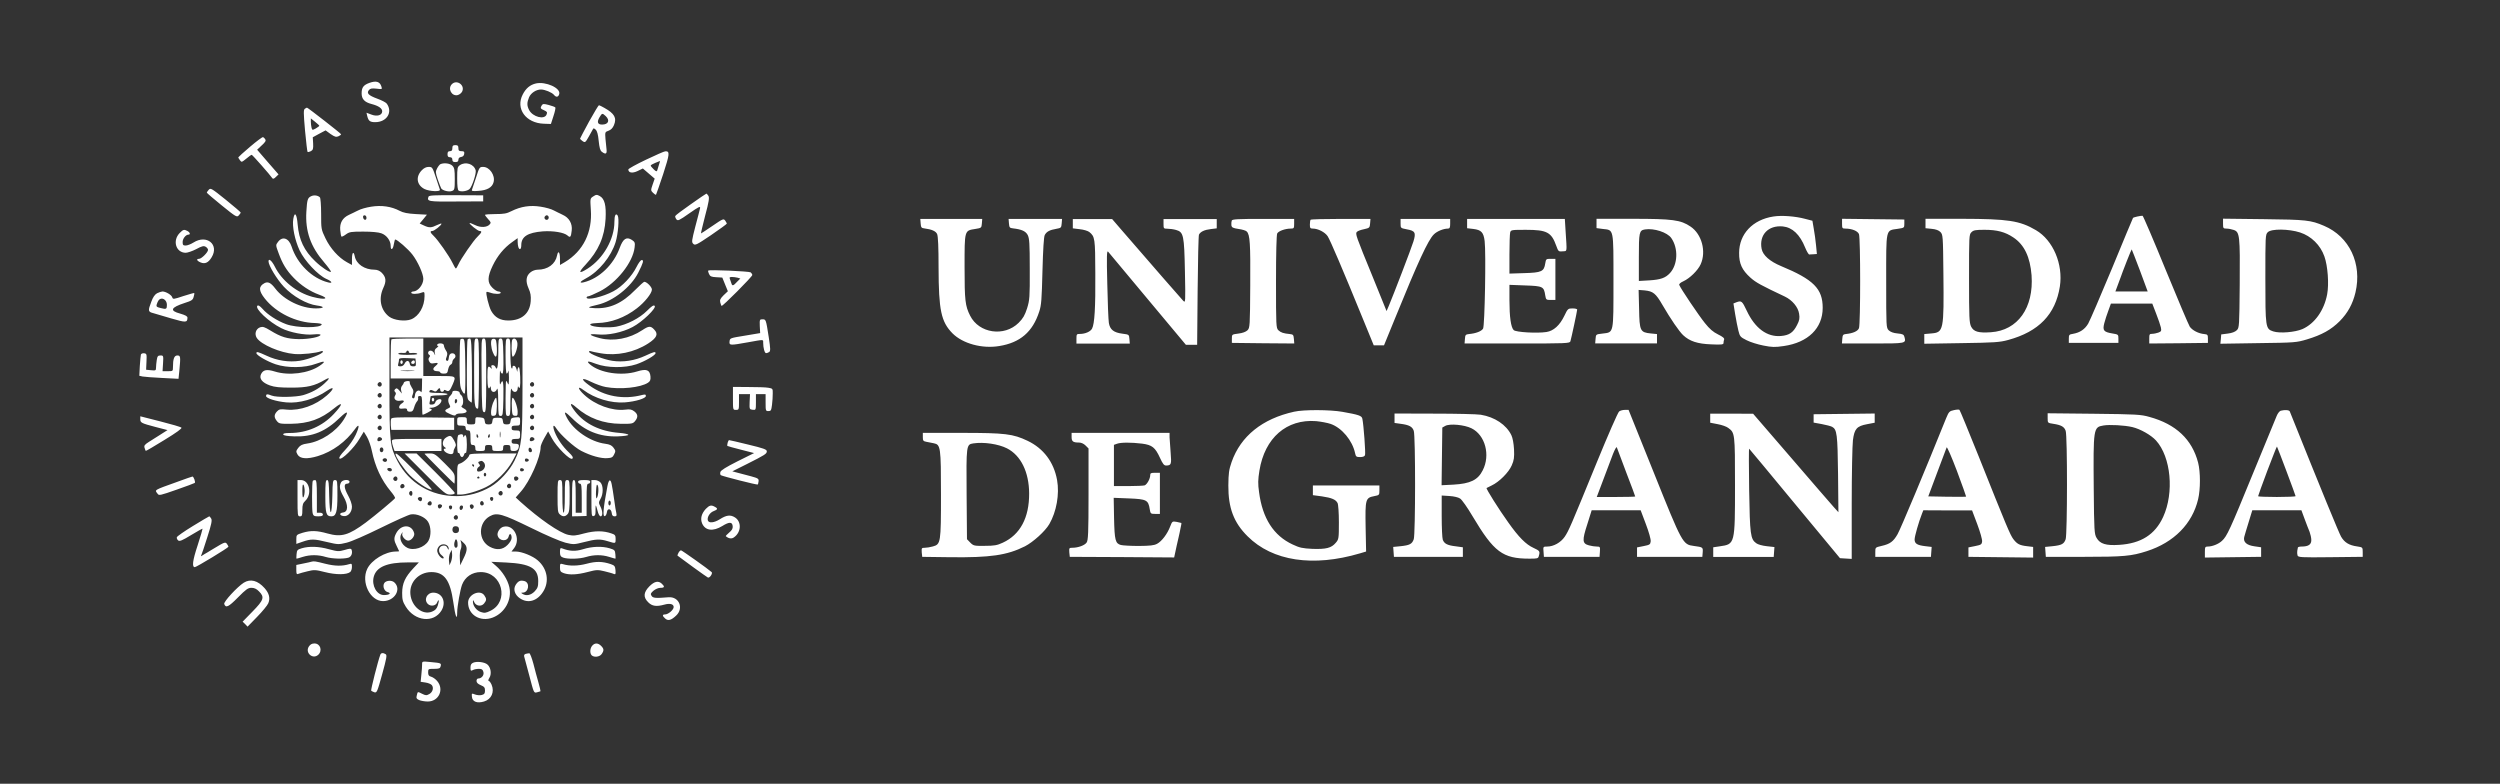 <svg version="1.2" xmlns="http://www.w3.org/2000/svg" viewBox="0 0 2067 648" width="2067" height="648">
	<rect x="0" y="0" width="2067" height="648" fill="#333333" stroke="none"/>
	<title>AAF8xuvOsFs_1743787845685</title>
	<style>
		.s0 { fill: #ffffff } 
	</style>
	<path fill-rule="evenodd" class="s0" d="m305.5 68.5c-5 1.8-6.5 3.8-6.5 8.7 0 4.7 2.4 7.3 8.2 8.8 5.8 1.5 8.8 3.6 8.8 6 0 3.3-4.2 4.6-9 2.7l-4-1.5 0.6 2.6c1 4.2 2.3 5.2 6.6 5.2 9.6 0 14.7-8.2 9.6-15.3-0.7-1-4.2-2.8-7.8-4.1-7.3-2.7-9.1-4.5-7-7.1 1.1-1.4 2.5-1.6 6.3-1.2 4.6 0.6 4.8 0.5 4.1-1.6-1.2-4.2-4.3-5.2-9.9-3.2zm68.1 1.1c-3.7 3.7-0.1 10.3 4.9 9 1.4-0.4 3.1-1.7 3.7-3.1 2.3-5.2-4.6-10-8.6-5.9zm69.5-0.6c-4.8 1.1-8.3 4-10.9 9.1-6.1 11.7 2.5 23.7 17.5 24.2l5.8 0.2 2.1-6.5c1.2-3.6 1.9-6.8 1.5-7.2-0.3-0.4-2.8-1.3-5.4-2-4.1-1.1-4.9-1-5.7 0.2-1.5 2.3-1.2 2.9 1.9 4.2 2.4 1.1 2.8 1.6 2 3.5-1.7 4.5-11.4 2-14.4-3.7-1.9-3.6-1.9-6.1-0.1-10.5 1.5-3.6 5.9-6.5 9.9-6.5 3.2 0 9 2.4 10.7 4.4 1.8 2.3 3.7 2 4.4-0.7 1.3-4.9-11.2-10.5-19.3-8.7zm44 31.4c-4 7.4-7.4 13.8-7.5 14.2 0 0.3 0.9 1.3 2.1 2.1 2.1 1.4 2.3 1.2 5.2-3.9 1.7-2.9 3.3-5.8 3.5-6.3 0.2-0.6 1.1-0.3 2.1 0.7 1.2 1.1 2 4 2.5 9.3 0.6 5.7 1.2 8 2.6 9 3.1 2.4 4.3 1.8 3.9-1.8-0.2-1.7-0.6-5.8-0.9-8.9-0.4-5.5-0.4-5.7 2.5-6.7 2-0.7 3.5-2.2 4.5-4.6 2.5-6 0.5-9.6-7.9-14.3-2.1-1.2-4.1-2.2-4.5-2.2-0.4 0-4 6.1-8.1 13.4zm-235-10.5c-1.2 0.8-1.2 3.3 0.1 18.1 0.9 9.4 1.8 17.3 2.1 17.6 0.3 0.3 1.5 0 2.7-0.6 1.8-1 2.1-1.9 1.9-6.3l-0.3-5.2 5.3-2.9 5.3-2.8 4.1 3c3.5 2.4 4.6 2.7 6.5 1.9 1.2-0.5 2.2-1.3 2.2-1.7 0-0.6-27.5-22-28.2-22-0.2 0-0.9 0.4-1.7 0.9zm243.5 7.2c-2.2 3.8-1.5 5.9 2.2 5.9 5.2 0 6.7-3.5 3-7-2.8-2.6-3-2.6-5.2 1.1zm-238.6 3.6c0 1.5 0.3 3.8 0.6 5 0.6 2 0.7 2 3.5 0.5 1.6-1 2.9-1.9 2.9-2.2 0-0.3-1.6-1.8-3.5-3.3l-3.5-2.8zm-50.2 20.6c-5.3 4.5-9.7 8.5-9.8 8.8 0 0.3 0.6 1.4 1.4 2.4 1.3 1.8 1.5 1.7 5.2-1.3 2.1-1.8 4.1-3.2 4.5-3.2 0.6 0 15.4 16.8 17.1 19.4 0.5 0.7 1.5 0.4 2.9-1.1l2.2-2.1-8.9-10.2-8.8-10.2 3.8-3.6c3-2.7 3.7-3.9 2.9-5-0.5-0.9-1.4-1.7-1.9-1.8-0.5-0.2-5.3 3.4-10.6 7.9zm167.2 1.2c0 1.8-0.5 2.5-2 2.5-1.5 0-2 0.7-2 2.5 0 1.8 0.5 2.5 2 2.5q2 0 2 2c0 1.5 0.7 2 2.5 2 1.8 0 2.5-0.5 2.5-1.9 0-1.3 0.8-2.1 2.2-2.3 1.5-0.2 2.4-1.1 2.6-2.5 0.3-1.9-0.2-2.3-2.2-2.3-2.1 0-2.6-0.5-2.6-2.5 0-2-0.5-2.5-2.5-2.5-2 0-2.5 0.5-2.5 2.5zm160 9.6c-8 3.8-14.5 7.4-14.5 8 0 2.8 3.3 3.4 7.7 1.3l4.3-2.1 4.9 4.2 4.9 4.2-1.7 4.9c-1.6 4.7-1.6 4.9 0.3 6.8 1.1 1.1 2.2 1.8 2.5 1.6 0.2-0.3 2.9-7.9 5.9-17 5.4-16.6 5.7-19.1 1.8-18.9-0.9 0-8.1 3.2-16.1 7zm7.7 2.6c-2 0.8-3.7 1.8-3.7 2.2 0 0.4 1.1 1.8 2.5 3.1 1.8 1.8 2.5 2 2.9 0.9 0.2-0.8 0.9-2.9 1.4-4.6 0.6-1.8 1-3.3 0.9-3.2-0.1 0-1.9 0.7-4 1.6zm-177.5 1c-0.7 0.3-1.9 1.8-2.8 3.5-1.4 2.7-1.4 3.4 0.5 9.1 1.2 3.4 2.5 6.8 2.9 7.5 1.2 1.8 6.4 3.1 8.9 2.1 2.1-0.8 2.3-1.4 2.3-9.9 0-7.7-0.3-9.3-2-11-1.9-1.9-6.7-2.6-9.8-1.3zm16 0.9c-2 1.4-2.2 2.3-2.2 10.9 0 6.3 0.4 9.6 1.2 10.1 2 1.2 7 0.5 9-1.3 2.1-1.9 5.7-12.9 5.1-15.4-1.4-5.3-8.4-7.6-13.1-4.3zm-31.5 4.2c-5.2 5.4-4.2 12.2 2.3 15.5 4.1 2 13.5 2.4 12.7 0.5-0.2-0.7-1.7-5.2-3.3-10-2.8-8.5-3-8.8-6-8.8q-3 0-5.7 2.8zm44.9 6c-1.6 4.8-3.1 9.3-3.4 10.1-0.4 1.1 0.7 1.3 5.6 0.9 7.1-0.5 11.2-2.9 12.3-7.2 1.5-5.6-3.3-12.6-8.6-12.6-3 0-3.2 0.2-5.9 8.8zm-221 10.1c-0.9 1-1.6 2-1.6 2.4 0 0.3 5.6 5.1 12.4 10.6 11.7 9.5 12.5 9.9 14 8.2 0.9-0.9 1.6-2 1.6-2.4 0-0.3-5.6-5.1-12.4-10.6-11.7-9.4-12.5-9.9-14-8.2zm398.5 12c-6.9 4.8-12.6 9.1-12.8 9.7-0.2 0.5 0.2 1.8 0.9 2.7 1.2 1.5 2.2 1.1 10.7-4.9 8-5.6 9.3-6.2 8.9-4.2-0.3 1.3-2 8.1-3.9 15.1-3 11.7-3.2 12.9-1.7 14.3 1.5 1.5 2.7 0.9 14.7-7.2 7.1-4.9 13-9.1 13-9.5 0.1-0.3-0.6-1.4-1.3-2.5-1.4-1.8-1.8-1.6-10.6 4.4-5 3.4-9.2 6.2-9.4 6.2-0.2 0 1.3-6.6 3.4-14.6 3.2-11.9 3.6-15 2.7-16.5-0.7-1-1.4-1.9-1.7-1.8-0.3 0-6.1 4-12.9 8.8zm-313.8-6.7c-3 1.4-3.4 2.9-4 12.8-1 16.1 3.5 29 14.7 41.9 3.4 4 5.9 7.5 5.6 7.8-0.9 0.9-7.8-3.7-12.9-8.6-9.3-8.9-13.5-17.7-14.6-30.5-0.7-8.8-2.5-11.1-3.6-4.6-1.1 6.1 1.3 17.6 5.2 26 4.1 8.7 15.2 20.5 22.1 23.6 4.7 2 5.7 4 1.5 2.9-13.3-3.3-25.6-15.4-30.2-29.6-2.3-7.1-7.6-8.9-11.3-3.8-1.9 2.5-1.9 2.6 0.5 9.1 3.2 8.8 6.5 14.3 12.5 20.5 5.9 6.2 13.7 11.3 20.9 13.9 9.3 3.3 5.5 4.7-5.2 1.9-13.2-3.5-25.5-13.4-31.3-25.1-2.4-4.8-5.2-7.2-5.2-4.3 0 3.4 6.9 14.8 12.7 21 7.4 7.9 18.9 14.4 27.3 15.5 6.9 0.9 6.3 2.4-0.9 2.4-12 0-26.3-7-33.4-16.3-3.7-4.9-6.1-6.1-9-4.6-5 2.7-4.9 6.2 0.2 12.7 9.4 11.9 26 20 41.6 20.3 3 0.1 5.5 0.6 5.5 1 0 3.3-20.9 3.2-29.5-0.1-7.5-2.8-15.5-8-19.5-12.7-2.2-2.4-3.5-3.2-4.2-2.5-2.3 2.3 9.5 13.4 19.7 18.5 7 3.6 19.6 6 26.7 5.2 3.3-0.3 5.8-0.2 5.8 0.3 0 1.8-9.6 3.7-18 3.6-9.6-0.2-14.6-1.7-23.4-7.1-4.9-3-6.3-3.4-8.5-2.7-3.6 1.3-4.9 5.5-2.8 8.8 3.7 5.6 19.4 12.3 31.1 13.3 6.4 0.5 17.8-0.7 22.1-2.3 0.8-0.3 1.5-0.2 1.5 0.4 0 1.7-12 6.4-19.1 7.5-9 1.4-18.8-0.1-27.5-4.2-7.2-3.3-8.4-3.6-8.4-2.1 0 1.7 8.8 6.8 15.9 9.2 9.6 3.2 24 3.1 33.3-0.4 7.6-2.8 8.7-2.2 3 1.7-9.1 6.2-25.3 8.3-36.9 4.7-6.8-2.1-9.7-1.5-11.5 2.2-1.7 3.7 1 7 7.4 9.3 4 1.4 8.2 1.8 17.8 1.8 13 0 19-1.4 27.7-6.5 4.5-2.6 4.1-1-0.7 3.3-4.6 4.2-10.3 7.3-17.3 9.4-5.9 1.7-21.9 2-26 0.4-3.8-1.5-4.7-1.4-4.7 0.4 0 1.8 8.2 4.4 16.7 5.2 10.6 1 23.7-2.7 33.8-9.7 6.2-4.2 6-1.5-0.3 4-9.2 8.1-22 12.7-33 11.7-5.5-0.6-6.4-0.4-8.2 1.5-2.5 2.7-2.5 4.9-0.1 7.9 1.8 2.2 2.5 2.4 11.7 2.3 14.6-0.2 24.7-3.8 35.8-12.9 7.5-6.1 7.3-3.4-0.4 4.8-9.4 10.1-22.3 15.7-36.3 15.7-4.3 0-5.8 0.4-5.5 1.3 0.3 0.8 3.3 1.3 9.3 1.5 14.9 0.5 25.9-4.1 37.7-15.6 6.3-6.1 7.5-5.3 2.9 1.9-6.3 9.8-18.7 18-30 19.6-4.2 0.6-5.8 1.4-7.5 3.6-1.9 2.6-2 3-0.6 5.5 2 3.6 7.9 4 16.8 1.3 12.1-3.7 23.2-11.8 30.9-22.6 3.5-4.9 3.7-2.1 0.4 5-1.8 3.9-5.4 9-8.8 12.6-3.9 4.1-5.3 6.3-4.6 7 1.6 1.6 12.1-8.7 16.4-16.1l3.7-6.1 2.6 4.3c1.4 2.4 3.2 7.5 4 11.4 2.8 13.4 7.9 24.3 15.7 33.7 2.2 2.6 3.8 5.1 3.5 5.6-0.9 1.4-16.4 14.3-24.1 20.1-14.3 10.6-20.2 12.3-31.7 9.1-8.9-2.5-13.7-2.6-20.6-0.6-5.1 1.6-5.2 1.7-5.2 5.4v3.8l5.2-1.8c6.9-2.4 9.5-2.4 20.4 0.3 8.9 2.1 9.4 2.1 16 0.5 4.1-1 15.7-6.1 28.3-12.3 11.8-5.8 22.9-10.8 24.8-11.1 4.9-0.8 11.8 2.2 14.2 6.1 2.6 4.2 2.7 11.7 0.3 15.8-3.2 5.5-12.2 8.4-17.5 5.7-4.9-2.5-7.2-8.3-4.6-11.9 0.9-1.3 1-1.2 0.5 0.3-0.6 2 2.5 5.7 4.9 5.7 2.6 0 5.7-3.9 4.9-6.3-2.1-7.5-11-7.3-14.9 0.3-2 3.8-1.9 5.8 0.5 10.5 1.1 2.2 2 4.1 2 4.2 0 0.2-1.2 0.3-2.6 0.3-8.8 0-20.3 7-23.8 14.4-5.2 11 2.4 26.6 13.1 26.6 9.6 0 15.5-9.9 9.3-15.5-2.2-2-6.9-1.6-8.3 0.6-1.6 2.6 0 6.8 2.9 7.5 3.3 0.9 1.2 2.4-3.2 2.4-5.9 0-10.3-7.9-8.4-15.1 2.2-8.2 11-11.9 28.3-11.9h9l-4.6 4.9c-6.8 7.3-9.1 12.4-9.2 20.2 0 5.6 0.4 7.3 3 11.5 7.5 12.1 23 13.8 29.5 3.2 4.2-7 0.7-14.7-6.7-14.8-5.4 0-8.2 6-4.4 9.5 2.5 2.2 6.7 1.3 7.6-1.6 0.4-1.1 0.9-1.8 1.2-1.5 0.3 0.2-0.1 2.1-0.7 4.1-0.9 2.8-2.1 4.1-4.8 5.2-7.8 3.2-17-4.2-17.9-14.5-0.9-9.9 6.9-18.1 17.3-18.2 10.8 0 15.6 6.6 18.2 25 1.6 11.7 3.2 15.7 3.2 8.3 0-4.8 2.5-18.8 4-22.8 2.5-6.5 8.3-10.5 15.5-10.5 17.8 0 23.8 24.3 8 32-3.9 1.9-5 2-8 1-3.6-1.2-6.6-5.2-6.5-8.7 0.1-1.4 0.3-1.4 1 0.4 1.4 3.4 5.9 4.1 8.2 1.3 2.2-2.7 2.2-3.9 0.2-6.8-3.6-5.1-13.4-0.7-13.4 6 0 10.2 10.1 16.3 20.4 12.4 10.1-3.9 16-14.8 13.7-25.2-1.4-6.1-5.8-13.1-11.1-17.6l-3.8-3.3 12.6 0.6c19.7 1 26.2 4.8 26.2 15.4 0 4.5-0.5 5.8-2.9 8.4-3 3.2-7.1 4.1-10.1 2.1-1.3-0.8-1.3-1 0.1-1 5.1 0 6.3-8.4 1.4-9.6-3.3-0.8-5-0.1-7.1 3.1-2.3 3.6-0.9 8.3 3.5 11.2 6.6 4.5 14.2 2.3 19.1-5.4 5.4-8.4 3.6-19.1-4.4-26-4.1-3.6-13.2-7.3-18.2-7.3h-3.5l2.3-3c5.6-7.7-0.4-19.7-8.9-17.5-3 0.7-5.7 4.8-4.8 7.5 1.4 4.6 8 5 9.1 0.4 0.7-3 2.4-2.1 2.4 1.3 0 1.5-1.3 3.8-3.4 5.9-4 4-9 4.5-14.6 1.5-9.8-5.2-9.8-19.9 0-25.3 5.9-3.3 10.2-2 34 9.6 12.5 6.2 24.5 11.3 28.5 12.3 6.7 1.6 7.1 1.6 15.4-0.5 10.1-2.6 13.1-2.7 19.7-0.7 6.5 2 6.4 2 6.4-1.9 0-2.9-0.5-3.6-3.3-4.5-6.8-2.4-13.8-2.4-22.6-0.1-7.3 2-9 2.1-13.3 1.2-7.3-1.7-23.7-13.1-39.4-27.2l-4-3.7 4.3-4.9c7.4-8.4 16.3-28.4 16.3-36.9 0-1.1 1.4-4.4 3.1-7.4l3.1-5.4 3 5.5c3.9 7.3 15.3 18.7 17 17 0.9-0.9 0.3-2.1-2.9-5.2-5.1-4.8-9.4-11.1-11.7-16.9-1.9-4.9-1.2-6.9 1.2-3.1 3.3 5.3 15.1 15.9 20.8 18.8 8 4.1 16.4 6.4 21.6 6 3.6-0.2 4.5-0.8 5.6-3.2 1.3-2.5 1.2-3.1-0.6-5.5-1.4-1.9-3.1-2.7-6.8-3.2-12.3-1.6-26.4-11.2-31.8-21.7-2.9-5.6-1.7-5.4 4.3 0.5 10.6 10.6 23 15.6 37.7 15.1 5.1-0.2 8.9-0.7 8.9-1.3 0-0.5-3.4-1.3-7.5-1.6-15.8-1.2-28.5-7.4-36.5-17.7-5-6.4-4.5-8.2 0.9-3.4 10.3 9 22.4 13.5 36.9 13.6 9.2 0.1 10-0.1 11.8-2.3 2.6-3.2 2.4-5.6-0.7-8-2.1-1.6-3.5-1.9-7.5-1.4-10.7 1.3-25-3.9-34-12.4-5.3-4.9-5.7-7.8-0.6-3.9 9.4 7.1 23 11.1 34.2 10.3 9.1-0.7 17.5-3.3 17.5-5.3 0-1.3-0.6-1.4-2.8-0.9-15.8 4.2-31.6 1.3-44.3-8.1-7.2-5.2-6.2-6.7 1.8-2.7 3.7 1.8 9.2 3.8 12.2 4.3 11.8 2.2 28.7 0.5 34.9-3.6 1.8-1.2 2.2-2.3 2-5.2-0.5-5.4-3.3-6.5-11-4.1-12.8 4-30.9 1.3-39.1-5.9-3.2-2.8-1.7-3 5-0.4 9.4 3.5 23.8 3.6 33.4 0.4 7.1-2.4 15.9-7.5 15.9-9.2 0-1.5-1.3-1.2-8.4 2.1-8.8 4.1-18.5 5.6-27.5 4.2-7.1-1.1-19.1-5.8-19.1-7.5 0-0.6 0.7-0.7 1.5-0.4 0.8 0.3 4.5 1.1 8.2 1.7 13.2 2.3 27.7-0.7 39.2-8.1 7.2-4.7 8.6-7.8 5-11.5-2.9-3.2-4.5-3.1-9.9 0.5-10.5 7-23.7 9.5-35 6.6-9.2-2.4-10.2-3.9-2-3.1 8.6 0.9 20.5-1.6 29-6.1 7.9-4.1 20-15.7 18.3-17.5-0.9-0.9-2.5 0.2-6.4 4.1-6.1 6.1-16.4 11.4-25.4 13.1-5.6 1-16.5 0.6-20-0.7-3.1-1.2-1.3-2.1 4.3-2.3 11.3-0.2 22.9-4.5 32.8-12.2 6.4-4.9 12.4-12.4 12.4-15.5 0-2.1-4.2-6.4-6.3-6.4-0.5 0-3.9 3.1-7.6 6.8-10.7 11-21 15.6-33.3 15-6.8-0.3-6.4-0.8 2.2-2.8 12.9-2.9 27.7-14.6 33.7-26.5 4.2-8.3 4.8-10.5 2.9-10.5-0.9 0-2.7 2.5-4.3 5.7-3.8 7.7-11.9 16.3-19.1 20.1-8.7 4.7-22.2 7.8-22.2 5.2 0-0.5 0.6-1 1.4-1 0.7 0 4.9-1.8 9.3-4 14.1-7 27.6-24 29-36.4 0.5-3.9 0.2-4.6-2.2-6.2-4.5-2.9-7.3-1.1-10.1 6.5-5 13.9-17 25.4-29.7 28.5-4.1 1-3.3-0.6 1.9-3.3 10.7-5.7 20.7-18 24.4-29.9 2.1-6.9 3.1-19.7 1.7-22-1.6-2.3-2.7-0.1-2.7 5.2 0 14.3-9.1 30.3-22 38.6-7.5 4.8-8.2 3.6-1.9-3.1 10.7-11.5 15.8-23 16.6-37.9 0.6-11.2-0.8-16.7-4.8-18.9-2.4-1.3-3-1.3-5.4 0.3-2.6 1.7-2.6 1.7-2 10.9 1.4 18.8-6.3 34.3-21.4 43.4l-4.1 2.4v-5c0-5.7-1.5-7.5-2.4-2.9-1.4 7.2-7.7 11.8-16.2 11.8-1.7 0-4.3 0.9-5.7 2.1-3.8 2.9-4.3 7.4-1.7 13.3 1.7 3.7 2.1 6.3 1.8 10.6-0.7 10.2-7.5 16-18.5 16-6.7 0-11.1-2.5-14.2-8-1.9-3.5-4.7-14.7-3.8-15.6 0.2-0.2 1.6 0 3.1 0.6 3.5 1.3 8.6 1.3 8.6 0 0-0.5-0.9-1-1.9-1-1.1 0-3.3-1.4-5-3.1-4.3-4.2-4.2-9 0.3-18.3q5.9-12.2 16-19.4l4.6-3.3v3c0 1.6 0.3 3.7 0.6 4.5 1 2.7 2.4 1.8 2.4-1.7 0-7 5.2-10.4 17.8-11.4 8.6-0.6 17.6 0.9 20.4 3.4 2.3 2.1 2.9 1.4 3.5-4.1 0.7-5.7-2.2-10.7-7.5-13q-0.9-0.5-1.8-0.9-0.9-0.4-1.9-0.9-0.9-0.4-1.8-0.9-0.9-0.4-1.8-0.9c-1.9-1.1-6.8-2.5-10.9-3.1-8.6-1.4-16.4-0.2-24.2 3.7-3.9 2-6.2 2.4-13.3 2.4-4.7 0-8.5 0.3-8.5 0.7 0 0.4 1.2 1.9 2.6 3.5 2.2 2.3 2.5 3 1.4 4.2-2.2 2.7-7.6 3-12.2 0.7-2.3-1.1-4.4-1.9-4.5-1.7-0.7 0.7 6.8 6.6 8.2 6.6 2.3 0 1.8 1.3-1.6 4.6-3.5 3.3-13.8 18.3-16 23.2-0.8 1.8-1.7 3.2-2 3.2-0.3 0-1.6-2.1-2.8-4.7-2.8-5.8-12-18.9-15.5-22.2q-4.4-4.1-1.2-4.1c1.6 0 7.6-4.7 7.6-6 0-0.4-1.7 0.1-3.7 1.1-4.6 2.3-6.5 2.4-10.9 0.3l-3.4-1.6 3-3.6 3-3.7-9.2-0.5c-6.9-0.4-10.4-1.1-13.4-2.7-6.8-3.6-15-4.8-23.5-3.4-4 0.6-8.9 2-10.8 3.1q-1 0.5-1.9 0.9-0.9 0.5-1.8 0.9-1 0.5-1.9 0.9-0.9 0.5-1.9 0.9-8.1 3.7-7.3 12.7c0.2 2.6 0.7 5 1 5.3 0.3 0.3 2-0.5 3.7-1.8 2.9-2.1 4.2-2.3 14.3-2.3 6.8 0 12.7 0.5 15 1.4 4.3 1.5 7.7 6 7.7 10.4 0 4.1 1.9 3.2 2.6-1.3 0.4-2.2 0.9-4 1.1-4 1.7 0 10.7 7.9 14.2 12.4 4.5 5.8 9.1 16 9.1 20.2 0 4.8-4.4 10.3-8.3 10.4-0.9 0-1.7 0.5-1.7 1 0 1.3 5.1 1.3 8.4 0 2.5-0.9 2.6-0.8 2.6 2.8 0 8.6-4.6 16.6-11 19.2-4.9 2-14.2 0.9-18.3-2.2-7-5.4-8.9-14.8-4.8-23.7 2.7-5.7 2.3-9-1.4-12.7-1.6-1.5-3.6-2.4-5.7-2.4-8.4 0-15.2-4.6-16.5-11.1-0.9-4.6-2.3-3.3-2.3 2.2v5l-4.2-2.3c-6.9-3.8-13.7-11.4-17.7-19.7-3.6-7.5-3.6-7.8-3.6-20.3 0-7.2-0.5-13.1-1-13.6-1.7-1.7-4.9-2.1-7.2-1zm97 0.4c-1.5 4-0.3 4.2 22.9 4l22.3-0.1v-5l-22.3-0.1c-18.2-0.1-22.5 0.1-22.9 1.2zm-54.1 17.1c0.4 2.5 2.8 2.8 2.8 0.4 0-1.2-0.7-2.1-1.6-2.1-0.9 0-1.4 0.7-1.2 1.7zm150.2-0.6c-1 1.7 1.3 3.6 2.7 2.2 1.2-1.2 0.4-3.3-1.1-3.3-0.5 0-1.2 0.5-1.6 1.1zm1015.9-0.1c-17.2 2.6-28.4 14.5-28.4 30.1-0.1 8.9 2.4 14.2 9.4 20.5 4.5 4 8.7 6.3 28.4 15.6 6.1 2.9 11 8.7 11.8 14.2 0.6 3.7 0.3 5.5-1.7 9.3-3.1 6.2-6.4 8.5-13.3 9.1-11.5 1-21.5-6.4-28.3-20.9-3.8-8.1-4.4-8.5-8.5-7l-2.5 1 1.4 8.7c0.8 4.8 2 11.1 2.7 13.8 1.2 4.8 1.6 5.3 6.8 7.9 3.1 1.6 9.3 3.5 13.9 4.4 7.1 1.4 9.4 1.5 16.8 0.4 20.1-2.9 32.2-14.7 32.2-31.6 0-15.8-7.6-23.4-34.4-34.5-9.4-3.9-15.1-9-16.1-14.3-2.2-11.5 5.5-19.6 17.5-18.5 7.9 0.8 14.1 6.6 18.5 17.5 1.3 3.2 2.9 5.8 3.4 5.7 0.6 0 2.2-0.2 3.7-0.2l2.6-0.2-0.7-7.2c-0.4-4-1.2-10.2-1.9-13.8l-1.1-6.5-6.2-1.6c-7.8-2.1-19.3-3-26-1.9zm300.9 0c-1.8 0.4-3.4 0.9-3.6 1.1-0.2 0.2-8 19-17.4 41.8-9.5 22.8-18.3 43.3-19.7 45.7-2.8 4.7-6.8 7.4-12.5 8.4-3.2 0.5-3.5 0.8-3.5 4v3.5h41v-3.5c0-3.4-0.1-3.5-5-4.3-7.2-1.2-8.2-2.5-6.7-8.4 0.7-2.7 2.2-7.4 3.4-10.5l2.1-5.8h17.1 17.1l3.2 8.3c1.8 4.5 3.5 9.7 3.9 11.4 0.6 2.9 0.3 3.4-2.1 4.3-1.4 0.5-3.7 1-5.1 1-2.2 0-2.4 0.4-2.4 4v4l24.2-0.2 24.3-0.3v-3.5c0-3.2-0.3-3.5-3-3.8-4.8-0.4-9.9-3.1-12-6.1-1-1.6-10-22.8-20-47.2-9.9-24.3-18.5-44.3-19-44.5-0.6-0.1-2.5 0.2-4.3 0.6zm-1006 5.8c0.2 3.1 0.7 3.8 2.8 4 6.4 0.8 9.7 2.3 10.8 4.7 0.8 1.8 1.2 10.8 1.2 27.8 0.1 35.3 2.1 44.7 11.5 54.3 8.5 8.5 24.5 12.9 38.7 10.5 17.3-2.8 27.6-11.7 33-28.4 1.8-5.3 2.1-10.1 2.7-33.7 0.5-18.2 1.1-28.2 1.9-29.7 1.5-2.8 4.1-4.2 9.5-5.1 4-0.7 4.2-0.9 4.5-4.5l0.3-3.7h-44.2l0.3 3.8c0.3 3.3 0.6 3.7 3.3 4 7.1 0.8 10.5 2.3 12.2 5.5 1.4 2.8 1.7 6.7 1.7 28.2 0.1 23.4-0.1 25.5-2.2 32.4-1.9 5.8-3.3 8.3-7 12-11.9 11.8-32.8 8.7-40.1-5.9-4.1-8.1-4.6-12.6-4.6-40.1 0-30.7-0.2-30.2 8.8-31.6 5.1-0.8 5.2-0.9 5.5-4.5l0.3-3.8h-51.2zm125.8 0.1v3.9l5.7 0.7c3.2 0.3 6.7 1.4 7.9 2.3 4.7 3.8 4.9 5.2 5 34.3 0.2 28.2-0.6 41.7-2.7 45.6-1.3 2.5-5.7 4.4-10.1 4.4-2.6 0-2.8 0.2-2.8 4v4h44.1l-0.3-3.8c-0.3-3.7-0.3-3.7-5.7-4.4-7.3-0.9-10.4-3.4-11.3-8.9-0.4-2.5-1-17-1.3-32.4-0.6-23.3-0.4-27.8 0.7-26.5 0.7 0.9 15.5 18.6 32.8 39.3l31.5 37.7h4.7 4.6l0.4-44.8c0.2-24.6 0.7-45.4 1.1-46.3 1.2-2.4 4.5-4 9.8-4.6l4.9-0.6v-7.7h-44v4c0 3.8 0.1 4 3.2 4 1.8 0 5 0.4 7.1 1 6.3 1.8 6.8 4.2 7.4 34.5 0.5 25.9 0.5 26-1.5 24-1.7-1.8-25.9-29.5-51.2-58.8l-7.5-8.7h-16.3-16.2zm131.4-2.5c-0.3 0.8-0.4 2.5-0.3 3.8 0.3 1.9 1.2 2.4 5.9 3.1 3 0.4 6.1 1.3 6.8 2.1 2.7 2.7 3.1 9.8 2.9 44.3-0.2 34.4-0.3 35.3-2.3 37.4-1.4 1.3-4.1 2.3-7.5 2.7-5.4 0.7-5.4 0.7-5.4 4.2v3.5l25.8 0.3 25.8 0.2-0.3-3.7c-0.3-3.4-0.6-3.8-3.3-4.1-5.3-0.5-7.5-1.2-9.6-3.2-1.8-1.9-1.9-3.5-1.9-40.1 0-23.7 0.4-38.8 1-39.9 1.1-2 6.6-4 11.2-4 2.6 0 2.8-0.3 2.8-4v-4h-25.6c-21.2 0-25.6 0.2-26 1.4zm65.2-0.7c-0.3 0.3-0.6 2.1-0.6 4 0 2.8 0.3 3.3 2.5 3.3 4.2 0 9.9 2.9 12.2 6.3 2.1 3.2 12.4 27.3 29.3 68.7l8.8 21.5h8.5l9.2-22.5c18.8-46.2 27.2-64.5 32-69.2 2.6-2.6 7.9-4.8 11.7-4.8 1.4 0 1.8-0.9 1.8-4v-4h-41v3.8c0 3.8 0 3.8 5.1 4.8 6.9 1.2 7.8 2.7 5.5 10.1-1.7 5.6-16.5 44.1-20.3 53.1l-1.9 4.4-11.3-27.9c-14.2-34.6-14.7-36.1-13.2-37.6 0.6-0.7 3.3-1.7 5.9-2.2 4.5-1 4.7-1.2 5-4.8l0.3-3.7h-24.4c-13.4 0-24.7 0.3-25.1 0.7zm129.4 3.1v3.9l5.2 0.6c6.5 0.8 8.4 2.8 9.3 10 1.2 9.6 0.1 70-1.3 72.4-1.3 2.2-6 4-11.7 4.5-2.7 0.3-3.1 0.7-3.3 4l-0.3 3.8h43.4c40.6 0 43.6-0.1 44.1-1.8 0.8-2.6 5.6-25 5.6-26.2 0-0.6-1.7-1-3.8-1-3.7 0-4 0.2-6.8 6.1-3.8 7.9-8.9 12.5-14.8 13.4-7.8 1.2-25.4 0.2-27.1-1.6-2.3-2.3-3.5-10.9-3.5-24.8v-12.6l13.1 0.5c14.6 0.5 15.4 0.9 16.5 8.2 0.6 3.6 0.8 3.8 4.5 3.8h3.9v-34h-3.9c-3.7 0-3.9 0.1-4.5 3.8-1 6.7-3.1 7.6-17.2 8l-12.4 0.4v-15.9c0-8.7 0.3-16.8 0.6-18.1 0.6-2.1 1-2.2 13-2.2 17.4 0 21.1 2 25.1 13.2 1.7 4.7 1.9 4.9 5.3 4.6 3.9-0.4 3.6 1.6 2.4-17.1l-0.6-9.7h-80.8zm107 0v3.8l5.2 0.7c9.2 1 8.8-0.9 8.8 43.1 0 44.3 0.4 42.2-9.1 43.4-5.4 0.6-5.4 0.6-5.7 4.4l-0.3 3.7h51.1v-7.7l-5.1-0.5c-8.8-0.9-9.4-2-9.7-20.4l-0.4-15.6 5 0.4c7 0.7 9.2 2.5 14.7 12 6.8 11.7 13.8 21.9 17.1 25 5.3 5 11.9 7.2 23.1 7.6 8.7 0.4 10.3 0.2 10.3-1.1 0-0.8 0.2-2.2 0.5-2.9 0.4-1-1.1-2.3-5-4.2-4.1-2-7-4.5-10.9-9.4-5.1-6.3-20.1-28.6-21.2-31.5-0.3-0.8 1-2 3.5-3.1 5.2-2.4 11.9-8.9 14.2-14 4.8-10.6 0.9-25-8.4-31.2-8.1-5.5-14.8-6.4-48.2-6.4h-29.5zm203 0.1c0 3.8 0.2 4.1 2.7 4.1 5.5 0 10.3 2 11.3 4.6 1.3 3.3 1.3 74.4 0 77.7-0.9 2.5-4.9 4.3-11 4.9-2.1 0.2-2.6 0.9-2.8 4l-0.3 3.8h25.5c27.7 0 27.6 0 26.2-5.4-0.5-2-1.4-2.5-5.7-2.9-3.4-0.3-5.8-1.2-7.3-2.6-2.1-2.2-2.1-2.5-2.1-40.6 0-44.3-0.6-41.8 9.5-43.3 5.4-0.8 5.5-0.8 5.5-4.2v-3.5l-25.8-0.3-25.7-0.3zm69-0.1v3.9l5.1 0.5c3.4 0.3 5.8 1.2 7.2 2.6 2.1 2.2 2.2 2.9 2.5 34.4 0.5 47.2 0.2 48.7-10.2 49.5l-5.6 0.5v8l30.7-0.5c27.3-0.4 31.7-0.7 38.6-2.6 25.4-6.9 39.2-21.2 42.8-44.3 2.8-18.4-5.6-38.2-19.8-46.5-13.4-7.9-23.1-9.3-61.1-9.4h-30.2zm246 0.1c0 3.8 0.2 4.1 2.8 4.1 1.6 0 4.3 0.5 6 1.1 5 1.7 5.3 4.6 5 44.9-0.3 35.1-0.4 36-2.4 38-1.4 1.4-4.1 2.4-7.5 2.8l-5.4 0.7-0.3 3.8-0.4 3.9 31.4-0.5c30.4-0.4 31.5-0.5 40.2-3.1 12.3-3.7 20-8 27.1-15.1 6.6-6.7 10.7-14.1 13-23.7 5.6-23.8-5-46.2-26-55.1-11-4.7-14.6-5.1-49.8-5.5l-33.7-0.4zm-478 4.8c-4.7 0.8-5 2.3-5 23.1v19.5l8.8-0.5c9.1-0.6 13.1-1.9 16.9-6 6.5-7 7.1-20.4 1.1-29-3.3-4.7-14.3-8.3-21.8-7.1zm-1211.4 2.9c-6.2 6.3-3.2 16.3 4.9 16.4 1.6 0 5.6-1.4 8.7-3 4.6-2.5 6.2-2.9 7.8-2 1.1 0.6 2 1.8 2 2.6 0 2-5.4 7.4-7.4 7.4-2.6 0-1.9 1.7 1.3 3 3.6 1.5 6.4 0.2 9.1-4.3 6.4-10.5-4.1-19.1-15-12.2-2.2 1.4-5.1 2.5-6.5 2.5-2.1 0-2.5-0.5-2.5-2.9 0-2.8 2.6-6.1 4.8-6.1 1.8 0 1.4-1.8-0.8-3-2.8-1.5-3.5-1.3-6.4 1.6zm1481.4-0.6c-2 1.9-2 3.3-2 38.2 0 32.6 0.2 36.6 1.7 39.8 2.2 4.3 6 5.4 16.4 4.7 22.2-1.5 35.5-20.2 33.6-47.1-1.2-15.1-6-25.3-15.1-31.3-6.7-4.5-13.4-6.3-23.8-6.3-7.5 0-9.1 0.3-10.8 2zm245 0c-2 1.9-2 3.3-2 38 0 40.9 0.1 41.9 6.5 44 5.4 1.8 18 0.7 24.1-1.9 10.2-4.5 18-15.5 20.5-28.8 1.6-8.5 0.5-23.5-2.3-31.3-3.3-9.4-10.9-16.8-20.1-19.8-9.3-3-23.8-3.2-26.7-0.2zm-116.5 23.7q-0.9 2.2-1.7 4.4-0.8 2.2-1.7 4.4-0.8 2.2-1.6 4.4-0.8 2.1-1.6 4.3l-2.9 7.8h26.7l-6.4-17.3c-3.6-9.4-6.6-17.3-6.8-17.5-0.1-0.1-1.9 4.1-4 9.5zm-1172.9 8c-0.3 0.3 0 1.6 0.6 2.8 0.9 2 1.9 2.5 6 2.7l5 0.3 2.3 5.7 2.3 5.6-3.5 3.3c-2.7 2.7-3.3 3.9-2.8 5.9 0.4 1.4 0.8 2.7 1.1 2.9 0.7 0.7 25.4-24.2 25.4-25.5 0-0.6-0.6-1.6-1.3-2.2-1.2-0.9-34.2-2.4-35.1-1.5zm17.9 7c0.4 1 0.9 2.6 1.2 3.5 0.7 2.4 1.5 2.3 4.6-1.1l2.8-2.8-2.3-0.7c-1.3-0.3-3.4-0.6-4.7-0.6-1.8 0-2.2 0.4-1.6 1.7zm-473.7 11.8c-1.8 1-3.4 3.3-4.7 7-2.9 7.5-2.7 8.3 1.6 9.4 2.1 0.6 9 2.6 15.3 4.5 11.7 3.4 12.9 3.4 13-0.7 0-1.2-1.6-2.1-6-3.4-9-2.4-7.9-5 3.7-8.8 5.7-1.8 6.8-2.5 7.4-5 0.5-1.6 0.7-3 0.5-3.2-0.2-0.2-4.2 1-9 2.5-8.1 2.7-8.6 2.8-9.2 1-0.6-2-5.4-4.8-8.1-4.8-1 0.1-3 0.7-4.5 1.5zm1.4 5.7c-0.5 0.7-1.3 2.2-1.6 3.4-0.6 1.8-0.1 2.3 3.3 3.1 4.6 1.2 5.1 0.9 5.1-2.7 0-4.3-4.4-6.8-6.8-3.8zm497 21.5l0.3 5.7-12.5 2.1c-12.3 2-12.5 2-12.8 4.7-0.4 3.5 0.3 3.5 15.3 0.8 13.5-2.4 12.5-2.5 12.5 0.4 0 4.2 1.2 8.6 2.4 8.6 0.6 0 1.7-0.4 2.5-0.9 1.2-0.8 1.2-2.5-0.3-12.3-2.3-14.8-2.3-14.8-5.2-14.8-2.3 0-2.4 0.2-2.2 5.7zm-306.2 50c0 46 0.4 49.6 6.7 61.6 9.6 18.2 27.7 29 48.8 28.9 10 0 19.3-2.6 28.1-7.7 7.5-4.4 15.7-13.4 19.8-21.6 6.1-12.5 6.5-16.5 6.6-61.7v-40.2h-110zm1.6-39.1c-0.3 0.4-0.6 7.8-0.6 16.5v15.8h26l-0.1 6.3c0 3.8-0.3 5.7-0.8 4.9-1.6-2.5-4.6-0.9-5 2.5-0.2 2.2-0.7 3.1-1.6 2.7-1-0.4-1.1-1.1-0.2-3.3 0.8-2.3 0.7-3.4-0.9-5.7-1-1.6-1.8-3.5-1.6-4.2q0.3-1.3-2.3-1c-1.4 0.2-2.6 0.8-2.6 1.3-0.1 0.6-0.7 1.7-1.5 2.6-0.8 0.9-1.1 2.5-0.7 4l0.6 2.4-2.1-2.5c-1.7-2-2.4-2.2-3.4-1.2-0.9 0.9-1 1.5-0.1 2.4 0.8 0.8 0.8 1.6 0 2.9-1.7 2.7 0.6 5 4.3 4.3 3.4-0.7 3.9 0.6 1 2.4-1.1 0.7-2 2-2 2.9 0 1.2 0.7 1.5 3.3 1.2 2.5-0.3 3.3 0 3.3 1.1-0.1 0.9 0.8 1.5 2.3 1.5 2 0 2.7-0.7 3.5-3.5 0.5-1.9 1.6-4.1 2.3-4.9 0.8-0.7 1.2-2.1 1-3q-0.4-1.6 1.4-1.6c1.7 0 1.9 0.8 1.9 7.8 0 4.2 0.2 7.7 0.4 7.7 1.2 0 7.6-3.4 7.6-4.1 0-0.4-0.8-0.9-1.8-1.2-1-0.2-0.1-0.5 1.8-0.5 3.6-0.2 8-3.4 8-6 0-2.1-4.4-0.9-5 1.3-0.3 1.3-1.4 2.1-2.9 2.1-2.1 0.1-2.3-0.2-1.7-2.8 0.3-1.7 0.6-3.4 0.6-3.9 0-0.5 3.1-0.9 7-0.9 4 0 7-0.4 7-1 0-0.5-3.2-1-7.5-1-4.2 0-7.5-0.3-7.5-0.8 0-1.7 1.3-2.1 3.3-1 1.6 0.9 2.3 0.8 3.2-0.5 1.5-2.1 2.5-2.1 2.5-0.2 0 0.9 0.6 1.5 1.5 1.5 0.8 0 1.5-0.4 1.5-1 0-0.7 0.6-0.7 1.9 0 2.2 1.2 3.1 0.3 5.5-5.3 2.8-6.8 3-6.7-11.4-6.7h-13v-31h-12.9c-7 0-13.1 0.3-13.5 0.7zm57.1 0c-0.4 0.4-0.7 9.3-0.7 19.8 0 16.7 0.3 19.5 1.9 22.5 1.4 2.6 2.1 3.1 2.5 2 0.3-0.8 0.5-11.2 0.3-23-0.2-18.4-0.5-21.5-1.8-21.7-0.8-0.2-1.9 0-2.2 0.4zm5.9 0c-0.3 0.4-0.6 11.6-0.6 24.9 0 22.1 0.1 24.3 1.8 25.8 1 0.9 2 1.6 2.2 1.6 0.3 0 0.3-11.9 0.2-26.5-0.2-20.9-0.6-26.5-1.6-26.5-0.7 0-1.6 0.3-2 0.7zm5.4 27.1c0 27.3 0.3 30.2 3.2 30.2 0.4 0 0.8-13 0.8-29 0-28.3-0.1-29-2-29-2 0-2 0.7-2 27.8zm6.2 2.5c0.2 27.9 0.4 30.2 2 30.6 1.6 0.3 1.8-1.7 1.8-30.3 0-30-0.1-30.6-2.1-30.6-1.9 0-2 0.6-1.7 30.3zm13.8-18.3c0 10.9-0.9 15.3-2.4 11.5-0.3-0.8-1.3-1.5-2.2-1.5-1.2 0-1.5 0.6-1 1.8 0.5 1.4 0.4 1.5-0.6 0.5-2.4-2.4-2.8-1.2-2.8 7.7 0 8.1 0.9 11.3 2.3 7.8 0.3-0.7 0.5 0 0.6 1.5 0.1 3.5 3.7 3.9 5 0.5 0.6-1.5 1 1.6 1 10 0.1 11.4 0.2 12.2 2 12.2 1.8 0 2-0.9 2.3-14.1 0.3-13.8-0.3-17.3-2.2-12.7-0.7 1.7-0.9 0.4-0.8-5.2 0-4.1 0.2-6.4 0.5-5.2 0.2 1.2 0.9 2.2 1.6 2.2 0.8 0 1.1-3.8 0.9-14.5-0.3-13.6-0.5-14.5-2.3-14.5-1.8 0-1.9 0.8-1.9 12zm-5.3-11.3c-1.2 1.2-0.8 6.9 0.8 10.7 2.4 5.8 3.6 4.5 3.3-3.6-0.3-5.6-0.7-7.3-1.9-7.5-0.8-0.2-1.9 0-2.2 0.4zm11.3 13.8c0 8.3 0.4 14.5 0.9 14.5 0.5 0 1.1-1 1.4-2.2 0.2-1.2 0.4 1.1 0.5 5.2 0 5.5-0.2 6.9-0.9 5.3-0.5-1.2-1.1-2.3-1.4-2.3-0.3 0-0.5 6.6-0.5 14.5 0 13.9 0.1 14.5 2 14.5 1.8 0 2-0.6 2-12.2 0.1-8.4 0.4-11.5 1-10 1.3 3.4 4.9 3 5-0.5 0.1-1.5 0.3-2.2 0.6-1.5 1.2 3 1.8-0.2 1.5-8.2-0.2-4.9-0.7-8.3-1.2-8-0.5 0.3-1 1.5-1.1 2.8 0 1.6-0.2 1.4-0.7-0.9-0.4-1.7-1.3-3-2.2-3-0.8 0-1.3 0.6-1.2 1.4 0.2 0.7-0.2 1-0.7 0.7-0.6-0.4-1-5.5-1-12.6 0-11.3-0.2-12-2-12-1.9 0-2 0.7-2 14.5zm5.7-13.8c-1.1 1.1-0.9 14.3 0.2 14.3 1.7 0 4.2-7.2 3.9-10.9-0.3-3.4-2.4-5.1-4.1-3.4zm-62.2 4.3c-0.4 0.6-0.1 1 0.6 1 0.7 0 0.3 0.7-0.9 1.6-1.7 1.2-2.1 2.2-1.7 4.3 0.5 2.4 0.4 2.5-0.5 0.4-0.5-1.3-1.9-2.3-3-2.3-2.1 0-2.8 2.5-1 3.6 0.7 0.4 0.7 1-0.1 2-0.8 0.9-0.8 1.9 0 3.4 0.9 1.6 1.7 1.9 4.1 1.4q5.3-1.1 0.8 2.6c-2.6 2-1.7 4 1.7 4 1.4 0 2.5 0.5 2.5 1 0 0.6 1.3 1 2.9 1 2.6 0 3.1-0.4 3.6-3.4 0.4-1.9 1.3-3.7 2.1-4 0.7-0.3 1.4-1.2 1.4-2.2 0-0.9 0.7-2.1 1.5-2.8 2.2-1.6 0.8-4.7-1.9-4.4-1.6 0.3-2.2 1.2-2.5 3.5-0.2 2.2-0.7 3.1-1.6 2.7-1-0.4-1.1-1.1-0.2-3.3 0.8-2.3 0.7-3.4-0.7-5.4-0.9-1.4-1.6-3.3-1.6-4.1 0-1.8-4.5-2.2-5.5-0.6zm-25.5 6.1c0 0.6-1.4 1-3.2 0.8-1.7-0.2-3.3 0.1-3.5 0.6-0.2 0.7 2.8 1 7.7 1 4.4 0 8-0.3 8-0.7 0-0.8-2.2-1.1-5.3-0.8-1 0.1-1.7-0.3-1.7-0.9 0-0.6-0.5-1.1-1-1.1-0.6 0-1 0.5-1 1.1zm-219.5 2.1c-0.2 0.8-0.6 5-0.9 9.5l-0.4 8.1 2.7 0.6c1.4 0.3 8.8 0.8 16.2 1.2l13.5 0.7 0.7-6.9c1.1-11.6 1-12.4-1.7-12.4-2.6 0-3.6 2.9-3.6 9.7 0 3.3-0.1 3.3-4.3 3.3h-4.3l0.4-6.5c0.4-6.3 0.3-6.5-2.1-6.5-2.1 0-2.6 0.6-3.1 3.8-0.3 2.1-0.6 4.9-0.6 6.3 0 2.3-0.3 2.5-4.1 2.1l-4.1-0.4 0.3-6.6c0.3-6.3 0.2-6.7-1.9-7-1.2-0.2-2.4 0.3-2.7 1zm213.4 4c0 0.8-0.2 2.4-0.6 3.6-0.5 1.9-0.2 2.2 1.8 2.2 1.5 0 2.7-0.8 3.4-2.2 0.5-1.2 1.6-2.3 2.5-2.3 0.8 0 1.6 1.1 1.8 2.3 0.2 1.6 1 2.2 2.8 2.2 2.2 0 2.4-0.3 2.2-3.2l-0.3-3.3-6.8-0.3c-5-0.2-6.7 0.1-6.8 1zm1.1 2.3c0 0.9 0.4 1.5 1 1.5 0.5 0 1-0.6 1-1.5 0-0.8-0.5-1.5-1-1.5-0.6 0-1 0.7-1 1.5zm9.6-0.8c-1.1 1.2-0.7 2.3 0.9 2.3 0.8 0 1.5-0.6 1.5-1.5 0-1.5-1.2-1.9-2.4-0.8zm-8.4 8.1c2.6 0.2 6.9 0.2 9.5 0 2.6-0.2 0.5-0.4-4.7-0.4-5.3 0-7.4 0.2-4.8 0.4zm-19.8 10.3c-1 1.7 1.3 3.6 2.7 2.2 1.1-1.1 0.4-3.3-1.1-3.3-0.5 0-1.2 0.5-1.6 1.1zm126 0c-1 1.7 1.3 3.6 2.7 2.2 1.1-1.1 0.4-3.3-1.1-3.3-0.5 0-1.2 0.5-1.6 1.1zm167.6 12.4c0 9.5 0 9.5 2.5 9.5 2.4 0 2.5-0.2 2.5-6.5v-6.5h9.1l-0.3 6.3c-0.2 6.1-0.2 6.3 2.5 6.6 2.6 0.3 2.7 0.3 2.7-6.3v-6.6h8v7c0 6.7 0.1 7 2.3 7 2.1 0 2.4-0.5 3-5.2 0.4-2.9 0.6-7.1 0.6-9.4 0.1-4-0.1-4.1-3.7-4.7-2.1-0.4-9.5-0.6-16.5-0.6l-12.7-0.1zm-232-5.1c0 0.8-0.7 1.9-1.4 2.6-2.1 1.7-2.6 4.6-1.1 7.4 1.1 2.2 1 2.5-1.2 3.5-3.3 1.5-2.9 2.5 1.9 4.6 2.9 1.3 4.3 1.5 4.5 0.7 0.3-0.6 1.7-1.2 3.3-1.2 6.1 0 7.7-2 3.3-4.3-1.7-0.9-2.2-1.6-1.5-2.1 1.7-1 1.4-7.1-0.3-8.6-0.9-0.6-1.5-1.7-1.5-2.4 0-0.6-1.4-1.2-3-1.4q-3-0.2-3 1.2zm-61.6 1.7c-1 1.7 1.3 3.6 2.7 2.2 1.1-1.1 0.4-3.3-1.1-3.3-0.5 0-1.2 0.5-1.6 1.1zm126 0c-1 1.7 1.3 3.6 2.7 2.2 1.1-1.1 0.4-3.3-1.1-3.3-0.5 0-1.2 0.5-1.6 1.1zm-81.4 4.4c0 0.9 0.4 1.5 1 1.5 0.5 0 1-0.6 1-1.5 0-0.8-0.5-1.5-1-1.5-0.6 0-1 0.7-1 1.5zm50.6 2.8c-0.9 2.4-1.6 5.8-1.6 7.6 0 2.8 0.3 3.2 2.2 3 2.1-0.3 2.3-1 2.6-7.6 0.1-4-0.2-7.3-0.7-7.3-0.5 0-1.6 2-2.5 4.3zm15.6 3c0.2 6.6 0.4 7.3 2.5 7.6 2 0.2 2.3-0.2 2.3-3.3 0-4-2.8-11.6-4.2-11.6-0.5 0-0.8 3.3-0.6 7.3zm-47.2-4.2c0 1.1 0.4 1.8 1 1.4 0.5-0.3 1-1.2 1-2 0-0.8-0.5-1.5-1-1.5-0.6 0-1 1-1 2.1zm-63.6 3c-1 1.7 1.3 3.6 2.7 2.2 1.1-1.1 0.4-3.3-1.1-3.3-0.5 0-1.2 0.5-1.6 1.1zm126 0c-1 1.7 1.3 3.6 2.7 2.2 1.1-1.1 0.4-3.3-1.1-3.3-0.5 0-1.2 0.5-1.6 1.1zm1177.1 4.1c-3.7 0.8-4.2 1.3-6.4 6.6-17.1 42.5-37.8 91.9-40.2 96-3.5 6.1-6.2 8.1-13.3 9.7-5.1 1.2-5.1 1.2-5.1 5.1v3.9h46l0.3-4.1 0.3-4.1-5.1-0.6c-6.9-0.8-9-2.1-9-5.6 0-2.5 3.4-14.5 6.1-21.3l1.1-2.8 20.1 0.1h20.2l4.3 11.4c2.4 6.4 4.2 12.7 4 14.3-0.3 2.5-0.9 2.8-5.8 3.8l-5.5 1.1v7.8l26.7 0.3 26.8 0.3v-8.8l-5-0.6c-6.2-0.7-8.3-1.8-11.4-5.9-2.6-3.5-5.4-10.1-28.6-68.3-8.4-20.9-15.5-38.2-15.9-38.5-0.3-0.4-2.4-0.3-4.6 0.2zm-545.5 1.3c-26.3 5.8-44.2 20.2-51.7 41.6-2.2 6.4-2.6 9.2-2.7 19.4-0.1 18.6 4.5 30.7 15.9 42 20.6 20.6 54.2 25.6 93 14.1l5-1.5-0.4-20.1c-0.4-23.2-0.1-24.3 7.1-25.7 4.2-0.8 4.3-0.9 4.3-4.8v-4h-55v8l7.5 1c8.1 1.2 11.4 2.6 12.9 5.5 0.6 1.1 1.1 8.2 1.1 15.9 0 13.5-0.1 14.1-2.6 17-3.6 4.3-8 5.4-19.3 5-8.2-0.4-10.6-0.9-16.3-3.6-15.8-7.3-25-21.7-27.8-43.3-1-6.9-0.9-10.3 0.3-17.8 4.4-27.1 22.5-42.8 46.9-40.9 4 0.4 9.4 1.4 12 2.3 9.2 3.2 18 13.7 20.2 24.2 0.6 2.9 1.1 3.2 4.2 3.2 2.2 0 3.6-0.5 4-1.6 0.6-1.5-1.1-24.9-2.2-30.1-0.5-2.5-3-3.3-16.5-5.7-10.1-1.8-32.1-1.9-39.9-0.1zm268.7-0.2c-1 0.7-9.2 19.5-18.3 41.7-22 53.8-23.3 56.8-26.7 61.9-3.3 4.8-9.2 8.1-14.5 8.1-3.3 0-3.4 0.1-3 4.3l0.3 4.2h46l0.3-4.2c0.3-4.1 0.1-4.3-2.5-4.3-1.6 0-4.5-0.4-6.6-1-5.5-1.5-5.7-4-1.3-17.5l3.6-11.5h20.2 20.3l4.3 11.4c2.5 6.6 4.2 12.6 4 14.3-0.3 2.6-0.8 2.9-5.8 3.9l-5.5 1.1v7.8h54l0.3-3.7c0.3-4.2 0.2-4.3-7.3-5.3-9.2-1.2-9.5-1.7-33-60.3l-21-52.2h-3.1c-1.7 0-3.8 0.6-4.7 1.3zm547-0.6c-1 0.3-2.5 2.2-3.3 4.2-0.9 2-9.7 23.4-19.6 47.6-19.1 46.7-21.5 52-25.7 55.8-2.9 2.7-8 4.7-11.8 4.7-2.1 0-2.3 0.5-2.3 4.6v4.5l23.2-0.3 23.3-0.3v-7.9l-5.5-0.8c-6.5-0.9-9.4-3.5-8.5-7.6 0.4-1.5 2-7 3.7-12.4l3-9.8h40.6l2.7 7.3c1.5 4 3.3 8.8 4.1 10.6 0.7 1.9 1.4 4.9 1.4 6.8 0 3.7-2.5 5.3-8.1 5.3-1.6 0-3 0.4-3 0.8-0.1 0.4-0.3 1.6-0.5 2.7-0.2 1.1-0.1 2.8 0.2 3.8 0.5 1.6 2.4 1.8 27.2 1.5l26.7-0.3v-3.9c0-4-0.1-4-4.6-4.7-6.7-0.9-10.5-3.3-13.3-8.1-1.9-3.4-15.7-36.9-42.4-103.5-0.4-1.2-4-1.5-7.5-0.6zm-732.7 6.2v3.9l5 0.7c7 0.9 9.7 2.3 10.9 5.8 1.5 4.3 1.4 85.4 0 89.6-1.4 4-3.3 5-10.9 5.8l-6.1 0.6 0.3 4.1 0.3 4.1h57v-7.9l-5.8-0.8c-7-0.8-9.5-2.1-10.8-5.4-0.5-1.4-0.9-10.2-0.9-19.5v-17.1l6.3 0.4c3.7 0.2 7.5 1.1 8.9 2.1 1.5 0.9 6.1 7.5 10.3 14.6 17.7 29.7 24.9 35.1 47 35.1 6.6 0 7.3-0.1 7.8-2.2 1.1-3.9 0.8-4.3-4.4-6.7-6.2-2.8-12.2-8.8-20.9-21.1-7.7-10.7-18.5-27.9-17.9-28.4 0.2-0.1 2.1-1.1 4.2-2.1 6.2-2.9 14.1-10.8 16.6-16.6 1.9-4.3 2.2-6.6 1.9-13.3-0.3-5-1.1-9.4-2.2-11.7-4.2-8.6-13.7-15-25.3-16.9-3.2-0.5-20.6-0.9-38.6-0.9l-32.7-0.1zm261-0.1v3.8l6.2 1.2c3.4 0.6 7.3 2 8.7 3.1 5.5 4 5.6 4.4 5.6 47.2 0 49.1 0 48.9-12.6 50.7l-5.4 0.8v8h50l0.3-4.1 0.3-4.1-6.3-0.7c-3.7-0.4-7.4-1.4-8.8-2.5-4.7-3.4-5.2-7.1-5.8-44.1-0.3-19-0.3-34.3 0-34 0.3 0.2 17.3 20.7 37.8 45.5l37.3 45 4.8 0.3 4.9 0.3v-45.3c0-24.9 0.5-48.7 1-52.8 1.2-9.5 3.2-11.7 11.8-13.3l6.2-1.2v-7.6l-25.3 0.3-25.2 0.3v6.9l6.6 1.2c3.7 0.7 7.6 1.7 8.7 2.3 4 2.2 4.5 6 4.9 39.1l0.3 31.5-3.8-4.2c-2.1-2.3-17.9-20.6-35.2-40.7l-31.5-36.5-17.8-0.1h-17.7zm279 0c0 4 0 4 4.6 4.7 6.6 1 9.1 2.4 10.3 5.8 1.5 4.2 1.4 85.3 0 89.6-1.4 4-3.3 5-10.9 5.8l-6.1 0.6 0.3 4.1 0.3 4.1h31.5c32.8 0 39.3-0.6 52-4.7 22.4-7.2 37.6-22.6 42.4-42.9 2-8.3 2-22.5 0-30.3-5-19.2-18.3-31.8-40.3-37.8-7-2-10.8-2.2-45.9-2.6l-38.2-0.4zm-1380.6-1.7c-1 1.7 1.3 3.6 2.7 2.2 1.1-1.1 0.4-3.3-1.1-3.3-0.5 0-1.2 0.5-1.6 1.1zm126 0c-1 1.7 1.3 3.6 2.7 2.2 1.1-1.1 0.4-3.3-1.1-3.3-0.5 0-1.2 0.5-1.6 1.1zm-322.4 2.5c0 3 0.7 3.4 12.5 6.5l10 2.6-5.5 3.5q-1.3 0.8-2.5 1.6-1.2 0.8-2.4 1.5-1.3 0.8-2.5 1.6-1.2 0.8-2.4 1.5c-3.6 2.3-4.2 3.1-3.7 4.9 0.4 1.2 0.8 2.4 1 2.6 0.2 0.2 7.1-3.9 15.4-9 10-6.1 14.8-9.6 14.1-10.2-0.5-0.6-8.4-2.9-17.5-5.2l-16.5-4.2zm207.4-0.2c-0.3 0.8-0.4 3.1-0.3 5.2l0.4 3.9h52v-10l-25.8-0.3c-21.5-0.2-25.9 0-26.3 1.2zm54.6 2.1c0 3.3 0.1 3.5 3.5 3.5 2.8 0 3.5 0.4 3.5 2q0 2 2 2c1.7 0 2 0.7 2 6 0 5.3 0.2 6 2 6 1.4 0 2 0.7 2 2.5 0 2.3 0.4 2.5 4 2.5 3.6 0 4-0.2 4-2.5 0-2.1 0.4-2.5 3-2.5 2.5 0 3 0.4 3 2.5 0 2.3 0.3 2.5 4.5 2.5 4.1 0 4.5-0.2 4.5-2.5 0-2.1 0.4-2.5 3-2.5 2.5 0 3 0.4 3 2.5 0 2.1 0.4 2.5 2.9 2.5 2.8 0 4.1-1.4 4.1-4.6 0-0.9-1.1-1.4-3-1.4-2.4 0-3-0.4-3-2 0-1.6 0.6-2 3.5-2 3.3 0 3.5-0.2 3.5-3.5 0-3.3-0.2-3.5-3.5-3.5-2.9 0-3.5-0.4-3.5-2 0-1.6 0.6-2 3.5-2 3.3 0 3.5-0.2 3.5-3.6 0-3.5-0.1-3.5-3.8-3.2-3.2 0.3-3.8 0.7-4.1 3.1-0.2 2.2-0.8 2.7-3.1 2.7-2.4 0-3-0.5-3.2-2.7-0.3-2.5-0.7-2.8-4.3-2.8-3.7 0-4.1 0.3-4.4 2.8-0.2 2.2-0.8 2.7-3.1 2.7-2.4 0-3-0.5-3.2-2.7-0.3-2.4-0.8-2.8-4.1-3.1-3.6-0.3-3.7-0.2-3.7 2.7 0 2.9-0.3 3.1-3.5 3.1-3.3 0-3.5-0.2-3.5-3 0-2.8-0.3-3-4-3-3.9 0-4 0.1-4 3.5zm817 3.7l-2.5 1.4-0.3 23.8-0.3 23.9 9.8-0.5c14-0.8 20.2-3.8 24.2-11.8 6.5-12.6 2.1-29.2-9.3-34.8-5.9-2.9-17.8-4-21.6-2zm544.1-0.3c-8.3 1.4-8.4 2.2-8 52.1 0.3 35.4 0.5 37.7 2.4 40.9 2.8 4.9 7.8 6.4 18.5 5.7 18.2-1.1 29.8-8.5 36.5-23.1 9.2-20.1 6.5-49.5-5.9-63.2-4.1-4.5-12.9-9.5-19.6-11.1-6.4-1.5-18.8-2.2-23.9-1.3zm-1426.7 1.2c-1 1.7 1.3 3.6 2.7 2.2 1.1-1.2 0.4-3.3-1.1-3.3-0.5 0-1.2 0.5-1.6 1.1zm126 0c-1 1.7 1.3 3.6 2.7 2.2 1.1-1.2 0.4-3.3-1.1-3.3-0.5 0-1.2 0.5-1.6 1.1zm-25.2 6.4c0 2.2 0.2 3 0.5 1.7 0.2-1.2 0.2-3-0.1-4-0.2-0.9-0.4 0.1-0.4 2.3zm349.8 1.9c0 3 0.3 3.5 3 4 1.6 0.3 4.4 0.9 6.1 1.2 5.6 1.1 5.9 3.2 5.9 42.4 0 40-0.2 41.1-6.7 42.9-2.1 0.6-5.1 1.1-6.7 1.1-2.6 0-2.7 0.2-2.5 3.8l0.4 3.7 23 0.3c33.3 0.4 47.1-1.6 61.9-9 6.8-3.5 16.7-12.4 20.2-18.4 5.9-10.2 8.5-24.7 6.4-36.4-2.7-14.9-11.2-26.1-24.3-32.4-12.2-5.8-18.5-6.6-54.7-6.6h-32zm123 0c0 3.7 1.2 4.6 6.1 4.6 1.8 0 3.9 0.9 5.4 2.4l2.5 2.5v37.8c0 32.3-0.3 38.2-1.6 40-1.6 2.3-7 4.3-11.8 4.3-2.6 0-2.7 0.2-2.5 3.7l0.4 3.8 43.1 0.2 43.2 0.3 2.1-9.8q0.4-1.7 0.8-3.5 0.4-1.8 0.8-3.5 0.4-1.8 0.8-3.6 0.3-1.7 0.7-3.5c0.6-2.4 0.9-4.5 0.8-4.6-0.2-0.1-2-0.5-3.9-0.9-3.6-0.6-3.7-0.6-5.4 3.8-2.3 6.1-6.9 12.2-10.8 14.3-2.6 1.4-5.7 1.7-15.2 1.8-6.6 0-13.3-0.4-14.8-0.8-4.5-1.3-5.2-3.8-5.6-22.1l-0.3-16.9 12.7 0.5c14.5 0.6 15.9 1.3 17.1 8.9 0.6 3.7 0.8 3.9 4.5 3.9h3.9v-34h-4c-3.4 0-4 0.3-4 2 0 2.9-2.6 7.6-4.6 8.4-0.9 0.3-7 0.6-13.5 0.6h-11.9v-34.1l2.5-0.9c3.2-1.2 11.7-1.2 20.8-0.1 8.3 1.1 10.8 3.1 14.8 11.8 2.3 5 3.3 6.3 5.1 6.3 4.2-0.1 4.5-1 3.7-10.5-0.4-5-0.8-10.7-0.9-12.8v-3.7h-81zm-506.8-1.7c-0.8 0.3-1.2 2.9-1.2 7.9 0 4.1 0.4 7.3 0.8 7 0.5-0.3 1.2 0.3 1.5 1.4 0.2 1.1 1 2 1.7 2 0.6 0 1.4-0.9 1.7-2 0.3-1.1 0.9-1.7 1.4-1.4 0.5 0.3 0.9-2.9 0.9-7.1 0-6.8-1.1-9.5-2.4-6.3-0.3 0.8-0.5 0.6-0.6-0.5q-0.1-2.5-3.8-1zm14.8 0.8c0 0.8 0.4 1.5 0.9 1.5 0.6 0 0.7-0.7 0.4-1.5-0.3-0.8-0.7-1.5-0.9-1.5-0.3 0-0.4 0.7-0.4 1.5zm9.6 0c-0.3 0.8-0.1 1.5 0.4 1.5 0.5 0 1-0.7 1-1.5 0-0.8-0.2-1.5-0.4-1.5-0.3 0-0.7 0.7-1 1.5zm-34.7 1.3c-3.1 1.8-3.8 6.6-1.1 8.1 1 0.6 1.1 1 0.4 1.1-2.4 0-1.2 2.5 1.7 3.8 3.2 1.4 5.1 0.9 5.1-1.4 0-0.8 0.5-2.3 1.2-3.4 1.1-1.7 0.9-2.6-0.7-5.7-2.4-4.3-3.2-4.6-6.6-2.5zm-56.6 0.7c-0.8 2 0.1 2.9 2.1 2.1 2-0.7 2-2.2 0-3-0.9-0.3-1.8 0.1-2.1 0.9zm126 0c-0.8 2 0.1 2.9 2.1 2.1 2-0.7 2-2.2 0-3-0.9-0.3-1.8 0.1-2.1 0.9zm-114.3 2.3c0 1.1 0.5 3.3 1.1 5l1.1 3.2h38.8v-10h-20.5c-19.3 0-20.5 0.1-20.5 1.8zm277.6 1.4c-0.3 1.2-0.4 2.4-0.2 2.6 0.2 0.2 5.3 1.6 11.2 3.1l10.9 2.8-13.7 6.8c-9.5 4.8-13.9 7.5-14.2 8.9-0.3 1.1-0.1 2.3 0.4 2.6 1.5 0.9 30.1 8.2 30.5 7.7 0.3-0.2 0.5-1.4 0.7-2.7 0.2-2.1-0.4-2.5-6.2-4.1-3.6-0.9-8.5-2.2-11-2.9l-4.5-1.2 12-6c15.1-7.6 16.5-8.5 16.5-10.6 0-1.5-2.8-2.5-15.3-5.5-8.4-2.1-15.5-3.7-15.9-3.7-0.3 0-0.9 1-1.2 2.2zm203.1 0.5c-5.8 0.9-5.8 1.5-5.5 42.1l0.3 37.1 2.7 2.8c2.7 2.7 3.3 2.8 12 2.7 7.8 0 10.2-0.4 14.9-2.6 14.4-6.6 21.9-20.7 21.8-40.7-0.1-17.7-6.8-31.4-18.3-37.3-7.1-3.6-19.2-5.4-27.9-4.1zm528.9 8.8q-1 2.7-2 5.3-1 2.7-2 5.3-1 2.7-2 5.3-1 2.7-2 5.3l-5.4 14.3h15.9c8.7 0 15.9-0.2 15.9-0.4 0-0.3-3.3-9.2-7.4-19.8-4-10.6-7.5-20-7.8-20.8-0.3-0.8-1.7 1.7-3.2 5.5zm275.9-5.5c-0.3 0.8-3.8 10.3-7.9 21l-7.3 19.5 15.5 0.3c8.5 0.1 15.6 0.1 15.8-0.1 0.1-0.1-3.3-9.7-7.6-21.2-4.4-11.6-8.2-20.3-8.5-19.5zm265.1 19.4c-4.2 11.2-7.6 20.6-7.6 21 0 0.3 6.9 0.6 15.5 0.6 8.5 0 15.5-0.3 15.5-0.7 0-0.7-15-40.6-15.4-41-0.2-0.2-3.7 8.9-8 20.1zm-1560.6-17.4c0 1.1 0.6 2 1.5 2 0.8 0 1.5-0.9 1.5-2 0-1.1-0.7-2-1.5-2-0.9 0-1.5 0.9-1.5 2zm123-0.1c0 1.2 0.6 2.1 1.5 2.1 1 0 1.5-0.7 1.3-1.7-0.5-2.5-2.8-2.8-2.8-0.4zm-110 3.7c0 2.2 7.2 12.8 11.9 17.5 5.5 5.5 15.1 11.9 18 11.9 0.9 0-5.2-6.8-13.4-15-13.8-13.8-16.5-16.2-16.5-14.4zm24.5 16.4c15.9 16 17.2 17 20.7 17 2.4 0 3.8-0.5 3.8-1.3 0-0.7-7.1-8.3-15.8-17l-15.8-15.7h-9.9zm-0.5-16.7c0 0.1 5.5 5.8 12.2 12.5 6.7 6.7 12.3 12.2 12.5 12.2 0.1 0 0.3-1.9 0.3-4.3 0-4-0.5-4.7-8.3-12.5-7.7-7.7-8.5-8.2-12.5-8.2-2.3 0-4.2 0.1-4.2 0.3zm37 1c0 1.7-4.9 6.3-7.8 7.1-2.1 0.7-2.2 1.1-2.2 13.2v12.4h2.8c4.5 0 14.2-2.8 21.1-6.2 8-3.9 17.4-13.2 21.9-21.6l3.3-6.2h-19.6c-15.4 0-19.5 0.3-19.5 1.3zm-71.3 3.3c-1 1 0.2 2.4 1.8 2.4 0.8 0 1.5-0.7 1.5-1.5 0-1.5-2.1-2.1-3.3-0.9zm117.3 0.9c0 1 0.6 1.5 1.7 1.3 2.1-0.4 2-2.2-0.2-2.6-0.9-0.2-1.5 0.3-1.5 1.3zm-37.8 1.2c-1 0.4-1 0.8-0.1 2 1 1.1 1 1.6-0.1 2.3-1.9 1.2-2.2 4-0.4 4 4.5 0 7.1-4.9 4.2-7.8-1.3-1.3-1.6-1.3-3.6-0.5zm-5.7 3.3c0.3 0.5 0.8 1 1 1 0.3 0 0.5-0.5 0.5-1 0-0.6-0.5-1-1.1-1-0.6 0-0.8 0.4-0.4 1zm-70.3 3.2c0.7 1.9 3.8 2.2 3.8 0.4 0-1-0.9-1.6-2.1-1.6-1.2 0-1.9 0.5-1.7 1.2zm109.8 0.3c0 1 0.6 1.5 1.7 1.3 2.1-0.4 2-2.2-0.2-2.6-0.9-0.2-1.5 0.3-1.5 1.3zm-30 4c0 0.8 0.4 1.5 1 1.5 0.5 0 1-0.7 1-1.5 0-0.8-0.5-1.5-1-1.5-0.6 0-1 0.7-1 1.5zm-253.5 6c-19.8 7.1-18.7 6.5-16.2 9.8 1.1 1.7 2.2 1.4 15.6-3.3 7.8-2.7 14.7-5.3 15.1-5.6 0.9-0.5-0.9-5.5-1.9-5.3-0.4 0-6 2-12.6 4.4zm178.9-3.4c-1 1.6 1.3 3.6 2.7 2.2 1.1-1.2 0.4-3.3-1.1-3.3-0.5 0-1.2 0.5-1.6 1.1zm69.2-0.3c-0.3 0.5 0.1 0.9 0.9 0.9 0.8 0 1.2-0.4 0.9-0.9-0.3-0.4-0.7-0.8-0.9-0.8-0.2 0-0.6 0.4-0.9 0.8zm30.4 0.6c0 0.8 0.3 1.7 0.8 2 1.3 0.8 3.5-1.1 2.7-2.3-0.9-1.6-3.5-1.4-3.5 0.3zm-179 16.6c0 14.3 0.1 15 2 15 1.7 0 2-0.7 2-5.3 0-4.2 0.5-5.7 2.4-7.5 5.9-5.6 3.5-17.2-3.6-17.2h-2.8zm12.6-14.3c-0.7 1.3-0.8 23.8-0.1 26.7 0.6 2.2 1.2 2.6 4.6 2.6 2.8 0 3.9-0.4 3.9-1.5 0-0.9-1-1.5-2.5-1.5h-2.5v-13.5c0-11.1-0.3-13.5-1.5-13.5-0.8 0-1.6 0.3-1.9 0.7zm10.4 12.7c0 14.2 0.7 16.6 5 16.6 3.9 0 5-3.6 5-17.2 0-12.1-0.1-12.8-2-12.8-1.8 0-2 0.8-2.2 13.2-0.2 8-0.7 13.3-1.3 13.3-0.6 0-1.1-5.3-1.3-13.3-0.2-10.8-0.5-13.2-1.7-13.2-1.3 0-1.5 2.3-1.5 13.4zm13-11.5c-1.7 3.2-1.2 6.1 2 11.7 4.1 7.1 3.9 12.7-0.3 13.2-3.5 0.4-3.1 2.6 0.5 3 3.6 0.4 6.8-3.2 6.8-7.8 0-2-1.3-5.8-3-8.9-3.6-6.5-3.9-10.1-1-10.1 1.1 0 2-0.7 2-1.5 0-2.3-5.7-2-7 0.4zm179 11.4c0 11.7 0.2 13.6 1.8 15 2.4 2.2 4.5 2.1 6.5-0.1 1.4-1.5 1.7-4.2 1.7-15 0-12.5-0.1-13.2-2-13.2-1.9 0-2 0.7-2 13.5 0 8.3-0.4 13.5-1 13.5-0.6 0-1-5.2-1-13.5 0-12.8-0.1-13.5-2-13.5-1.9 0-2 0.7-2 13.3zm12 1.7v15l6-0.1 6-0.2v-13.3c0-11.3 0.2-13.4 1.5-13.4 0.8 0 1.5-0.7 1.5-1.5 0-1.1-1.2-1.5-5-1.5-3.8 0-5 0.4-5 1.5 0 0.8 0.7 1.5 1.5 1.5 1.2 0 1.5 2 1.5 12v12h-5v-13.5c0-11.3-0.3-13.5-1.5-13.5-1.3 0-1.5 2.3-1.5 15zm16 0.1c0 13.8 0.1 15 1.7 14.7 1.4-0.3 1.8-1.3 1.7-4.6-0.1-2.3 0.1-4.2 0.2-4.2 0.2 0 0.9 2 1.5 4.5 0.6 2.6 1.7 4.5 2.5 4.5 1.9 0 1.8-4.4-0.2-8.2-1.5-2.9-1.5-3.4 0.1-6.2 2.4-4 2.4-11 0-13.6-1-1.1-3.1-2-4.7-2h-2.8zm13.2-9.9c-3.6 19-4 25.3-2 24.6 0.7-0.3 1.4-1.7 1.6-3.2 0.4-3.6 3.6-3.1 4 0.7 0.2 1.9 0.9 2.7 2.3 2.7 1.7 0 1.9-0.5 1.5-2.7-0.4-1.5-1.1-5.9-1.6-9.8-2.2-15.2-2.6-16.8-3.7-17.2-0.7-0.2-1.5 1.6-2.1 4.9zm-252.2 3.8c0 4.6 0.3 6.1 1 5 0.5-0.8 0.9-3.1 0.9-5 0-1.9-0.4-4.2-0.9-5-0.7-1-1 0.5-1 5zm81.7-5.3c-1.4 1.3-0.7 3.5 1 3.1 1-0.2 1.8-0.9 1.8-1.7 0-1.6-1.8-2.5-2.8-1.4zm87.7 0.4c-1 1.7 1.3 3.6 2.7 2.2 1.1-1.2 0.4-3.3-1.1-3.3-0.5 0-1.2 0.5-1.6 1.1zm73.4 5.2c-0.2 3.6 0.1 6.2 0.5 5.8 1.4-1.4 2-8.7 0.9-10.7-0.8-1.4-1.1-0.3-1.4 4.9zm-154.3 0.7c-0.7 1.2 0.2 3 1.5 3 0.6 0 1-0.9 1-2 0-2.1-1.5-2.7-2.5-1zm73.9 0.1c-1 1.7 1.3 3.6 2.7 2.2 1.1-1.2 0.4-3.3-1.1-3.3-0.5 0-1.2 0.5-1.6 1.1zm-66.8 4.8c-0.7 1.1 1.8 3.3 2.7 2.4 0.4-0.3 0.7-1.2 0.7-2 0-1.4-2.6-1.8-3.4-0.4zm59.6 0.7c0.4 2.1 2.2 2.3 2.6 0.2 0.2-1.1-0.3-1.8-1.3-1.8-1 0-1.5 0.7-1.3 1.6zm-51.1 2.8c-1.2 1.4-0.5 2.6 1.5 2.6 1.5 0 1.9-2.6 0.5-3.4-0.5-0.3-1.4 0-2 0.8zm43.5-0.7c-1.2 1.2-0.6 3.3 0.9 3.3 0.8 0 1.5-0.6 1.5-1.4 0-1.7-1.4-2.8-2.4-1.9zm105.4 1.3c0 1.1 0.4 2 1 2 0.5 0 1-0.9 1-2 0-1.1-0.5-2-1-2-0.6 0-1 0.9-1 2zm-141 2.5c0 0.7 0.4 1.6 0.9 1.9 1.1 0.7 3.3-1.8 2.4-2.7-1.2-1.2-3.3-0.7-3.3 0.8zm26.6-0.7c-0.3 0.5-0.1 1.5 0.4 2.3 0.7 1 1.2 1.1 2.1 0.2 0.6-0.6 0.8-1.6 0.4-2.2-0.8-1.3-2.2-1.4-2.9-0.3zm-17.4 1.8c0.4 2.1 2.2 2.3 2.6 0.2 0.2-1.1-0.3-1.8-1.3-1.8-1 0-1.5 0.7-1.3 1.6zm8.8 0.5c0 2.4 2.3 2.1 2.8-0.4 0.2-1-0.3-1.7-1.2-1.7-1 0-1.6 0.9-1.6 2.1zm203.6 0.7c-3.6 3.9-4.7 8.1-3.1 12 2.6 6.1 9 6.9 16.7 2.2 5.8-3.6 8.2-3.5 8.6 0.1 0.2 2-0.6 3.4-2.9 5.3-1.7 1.5-3 2.8-2.8 3 2.3 2 4.8 2.4 6.7 1 6.1-4.2 6.5-12.9 0.9-16.5-3.8-2.4-7.1-2-12.7 1.6-4.5 2.8-8.8 3.3-9.7 1-0.9-2.6 1.5-6.6 4.7-7.8 3.5-1.3 3.7-2.2 1-3.6-3-1.7-4.4-1.3-7.4 1.7zm-208.2 6.3c-1 1.7 1.3 3.6 2.7 2.2 1.1-1.2 0.4-3.3-1.1-3.3-0.5 0-1.2 0.5-1.6 1.1zm-215.9 7.9c-7.2 4.4-13.2 8.6-13.3 9.3-0.2 0.8 0.3 1.9 1.1 2.6 1.2 1 3.3 0.1 10.7-4.4 5.1-3.1 9.3-5.4 9.5-5.3 0.1 0.2-1.7 6.4-4.1 13.8-4.2 12.7-4.8 18-2.3 18 1.3 0 27.9-16.1 27.8-16.9 0-0.3-0.6-1.4-1.3-2.4-1.3-1.7-2-1.4-10.8 3.9q-1.2 0.8-2.5 1.5-1.3 0.8-2.6 1.6-1.3 0.8-2.6 1.5-1.2 0.8-2.5 1.6c-0.5 0.3-0.6 0-0.2-0.6 0.4-0.7 2.6-7.3 5-14.9 3.5-10.9 4.1-14.1 3.2-15.5-0.6-1-1.3-1.8-1.6-1.8-0.3 0.1-6.4 3.6-13.5 8zm214.9 1.4c-1 2.6 0.4 4.8 2.8 4.4 1.7-0.2 2.3-1 2.3-2.8 0-1.8-0.6-2.6-2.3-2.8-1.3-0.2-2.5 0.3-2.8 1.2zm1.3 12.4c-0.6 3 0.7 5.2 2.2 3.7 1-1.1 0.3-6.5-0.9-6.5-0.4 0-1 1.3-1.3 2.8zm5.7 0.5c0.3 1.5 0.1 3.7-0.4 4.8-0.6 1.1-1 4.5-0.8 7.7l0.3 5.7 2.7-5.6c3.5-7 3.5-9.9 0.1-13l-2.6-2.4zm-18.9 3.1c-1.1 1.7-1.3 3-0.6 4.8 1.1 2.9 3.9 5.4 4.9 4.4 0.4-0.4-0.4-1.5-1.6-2.4-3.4-2.6-2.7-7.5 1.1-8 2.1-0.2 2.9 0.3 3.7 2 0.5 1.4 0.9 1.7 1 0.8 0.1-4.2-6-5.4-8.5-1.6zm-113 1c-3.6 1.1-4 1.5-4.3 4.9-0.2 2.1-0.2 3.7 0 3.7 0.2 0 2.5-0.6 5.2-1.5 6.2-1.9 12.8-1.8 19 0.1 5.1 1.5 14.2 1.8 18.6 0.6 2.5-0.7 3.7-3.8 2.7-6.6-0.5-1.1-1.5-1.1-5.8 0.2-4.9 1.4-5.6 1.3-12.9-0.6-8.5-2.4-16.4-2.6-22.5-0.8zm232.5 0.8c-6.4 1.9-10.9 1.7-17.2-0.7-1.5-0.6-1.8-0.1-1.8 3 0 2.9 0.5 3.8 2.6 4.6 3.8 1.4 13.4 1.2 19-0.5 6.3-1.9 12.8-2 19-0.1 2.7 0.9 5.1 1.5 5.2 1.5 0.2 0 0.2-1.6 0-3.6-0.3-3.4-0.6-3.7-4.8-5-6.2-1.8-14.3-1.6-22 0.8zm-109.8 3c-0.7 1.4-1.2 4.2-1 6.4l0.4 3.9 1.3-2.9c0.6-1.6 1.1-4.5 0.9-6.4l-0.3-3.5zm188.8-0.1c-0.6 1.2-1 2.2-0.8 2.4 2.6 2.1 24.3 17.8 25.1 18.1 1.5 0.6 4.2-3.5 3.1-4.5-3-2.7-24.6-18-25.3-18-0.6 0-1.5 0.9-2.1 2zm-303.5 7.4c-0.5 0.2-3.6 0.9-6.7 1.5l-5.8 1.2v4c0 3.5 0.3 4 1.8 3.3 0.9-0.4 4.4-1.3 7.6-2.1 5.3-1.3 6.4-1.3 14.3 0.7 8.9 2.3 18 2.3 20.9-0.1 0.8-0.7 1.4-2.5 1.4-4.2 0-2.6-0.2-2.9-2.2-2.3-5.8 1.8-11.8 1.7-19.8-0.3-8.2-2.1-9.5-2.3-11.5-1.7zm227.5 1.7c-7.2 1.9-14.2 2-19.7 0.3-2.1-0.6-2.3-0.4-2.3 2.8 0 3.1 0.5 3.7 3.2 4.7 4.7 1.6 11 1.3 19.8-1 7.2-1.9 8.3-1.9 13.7-0.6 3.2 0.8 6.7 1.7 7.7 2.2 1.6 0.6 1.7 0.3 1.5-3.1-0.3-3.3-0.8-3.9-3.9-5-6.9-2.3-12.2-2.4-20-0.3zm-283.5 15.7c-5.4 3.5-16.8 15.8-16.1 17.6 1.3 3.5 3.5 2.5 11.3-5.4 6.7-6.8 8.4-8 11.2-8 2.3 0 4.2 0.8 6.2 2.9 4.8 4.8 4.1 7.1-5.3 16.7l-8.2 8.4 2.1 2 2 2.1 7.9-8.1c4.4-4.5 8.5-9.5 9.2-11.2 1.8-4.1 0.8-8.2-3-12.5-5.7-6.4-11.7-8-17.3-4.5zm335.4 3c-4.9 5-5.2 9-0.9 13.2 3.2 3.2 6.7 3.7 13.3 1.9 4.6-1.3 7.7-0.5 7.7 2 0 2.3-4.5 6.1-7.1 6.1-2.4 0-2.4 1.2 0.1 3.4 2.3 2.1 4.9 1.5 9-2.4 6.6-6.1 2.5-15.9-6.3-15.2-10.6 0.9-12.9 0.7-14-1.2-1-1.5-0.7-2.2 1.6-4.2 1.7-1.4 4.1-2.4 5.8-2.4 3.4 0 3.7-1 1.1-3.4-2.9-2.7-6.1-2-10.3 2.2zm-281.5 49.7c-3.4 5.1 3.1 11 7.7 6.9 3.7-3.4 1.8-9.4-3.1-9.4-2 0-3.4 0.7-4.6 2.5zm234.3-0.7c-1.9 2.1-2.2 6.2-0.5 8 2 1.9 6.6 1.4 8.3-1.1 2-2.9 1.9-4.3-0.5-6.7-2.5-2.5-5.2-2.6-7.3-0.2zm-175.2 7.4c-1.9 4.9-8.1 29.4-7.6 29.9 0.4 0.3 1.6 0.9 2.7 1.3 2 0.5 2.4-0.5 6.4-15 3.6-13 4.1-15.8 2.9-16.5-2-1.3-3.8-1.2-4.4 0.3zm120.2-0.6c-1.1 0.3-1.6 1.1-1.3 2.2 0.3 0.9 2.2 8.1 4.3 16 3.7 14.2 3.7 14.3 6.3 13.6 1.4-0.3 2.7-0.8 2.9-0.9 0.1-0.2-0.6-3.4-1.7-7.2-1.1-3.8-3-10.8-4.2-15.6-1.3-4.8-2.8-8.7-3.4-8.6-0.6 0-1.9 0.3-2.9 0.5zm-85.7 8.6c0 1.3-0.2 5.2-0.6 8.5l-0.6 6 4 0.6c2.2 0.3 4.5 1.3 5.2 2.1 1.8 2.2 0.8 5.8-2 7.4-2.3 1.3-3 1.3-6-0.2-3.8-1.9-3.6-2-4.4 1.4-0.6 2.1-0.2 2.8 1.9 3.8 1.5 0.6 4.7 1.2 7.2 1.2 9.1 0 13.7-9.9 7.8-16.9-1.3-1.6-3.6-3.2-5-3.6-1.9-0.5-2.5-1.2-2.5-3.6 0-2.9 0.2-2.9 4.9-2.9 4.1 0 5-0.4 5.4-2 0.7-2.7 0.5-2.8-8-3.6-7.3-0.7-7.3-0.7-7.3 1.8zm42.3-1.3c-1.7 0.7-2.3 1.8-2.3 4.1 0 2.7 0.3 2.9 2 2 1-0.6 3.3-1 5-1 2.4 0 3.1 0.5 3.7 2.6 0.7 2.7-1.5 5.4-4.4 5.4-0.7 0-1.3 0.9-1.3 2 0 1.4 1.1 2.5 3.5 3.5 2.9 1.2 3.5 2 3.5 4.4 0 2.4-0.5 3.1-2.6 3.7-1.5 0.4-4 0.2-5.6-0.4-2.8-1.1-2.9-1.1-2.6 2 0.4 4 4.3 5.5 10 3.8 6.1-1.8 8.8-7.8 6.3-13.8-0.8-1.8-1.8-3.2-2.4-3.2-0.6 0-0.4-1.1 0.5-2.5 2-3.1 1.3-8.5-1.5-11-2.3-2.1-8.7-2.9-11.8-1.6z"/>
</svg>